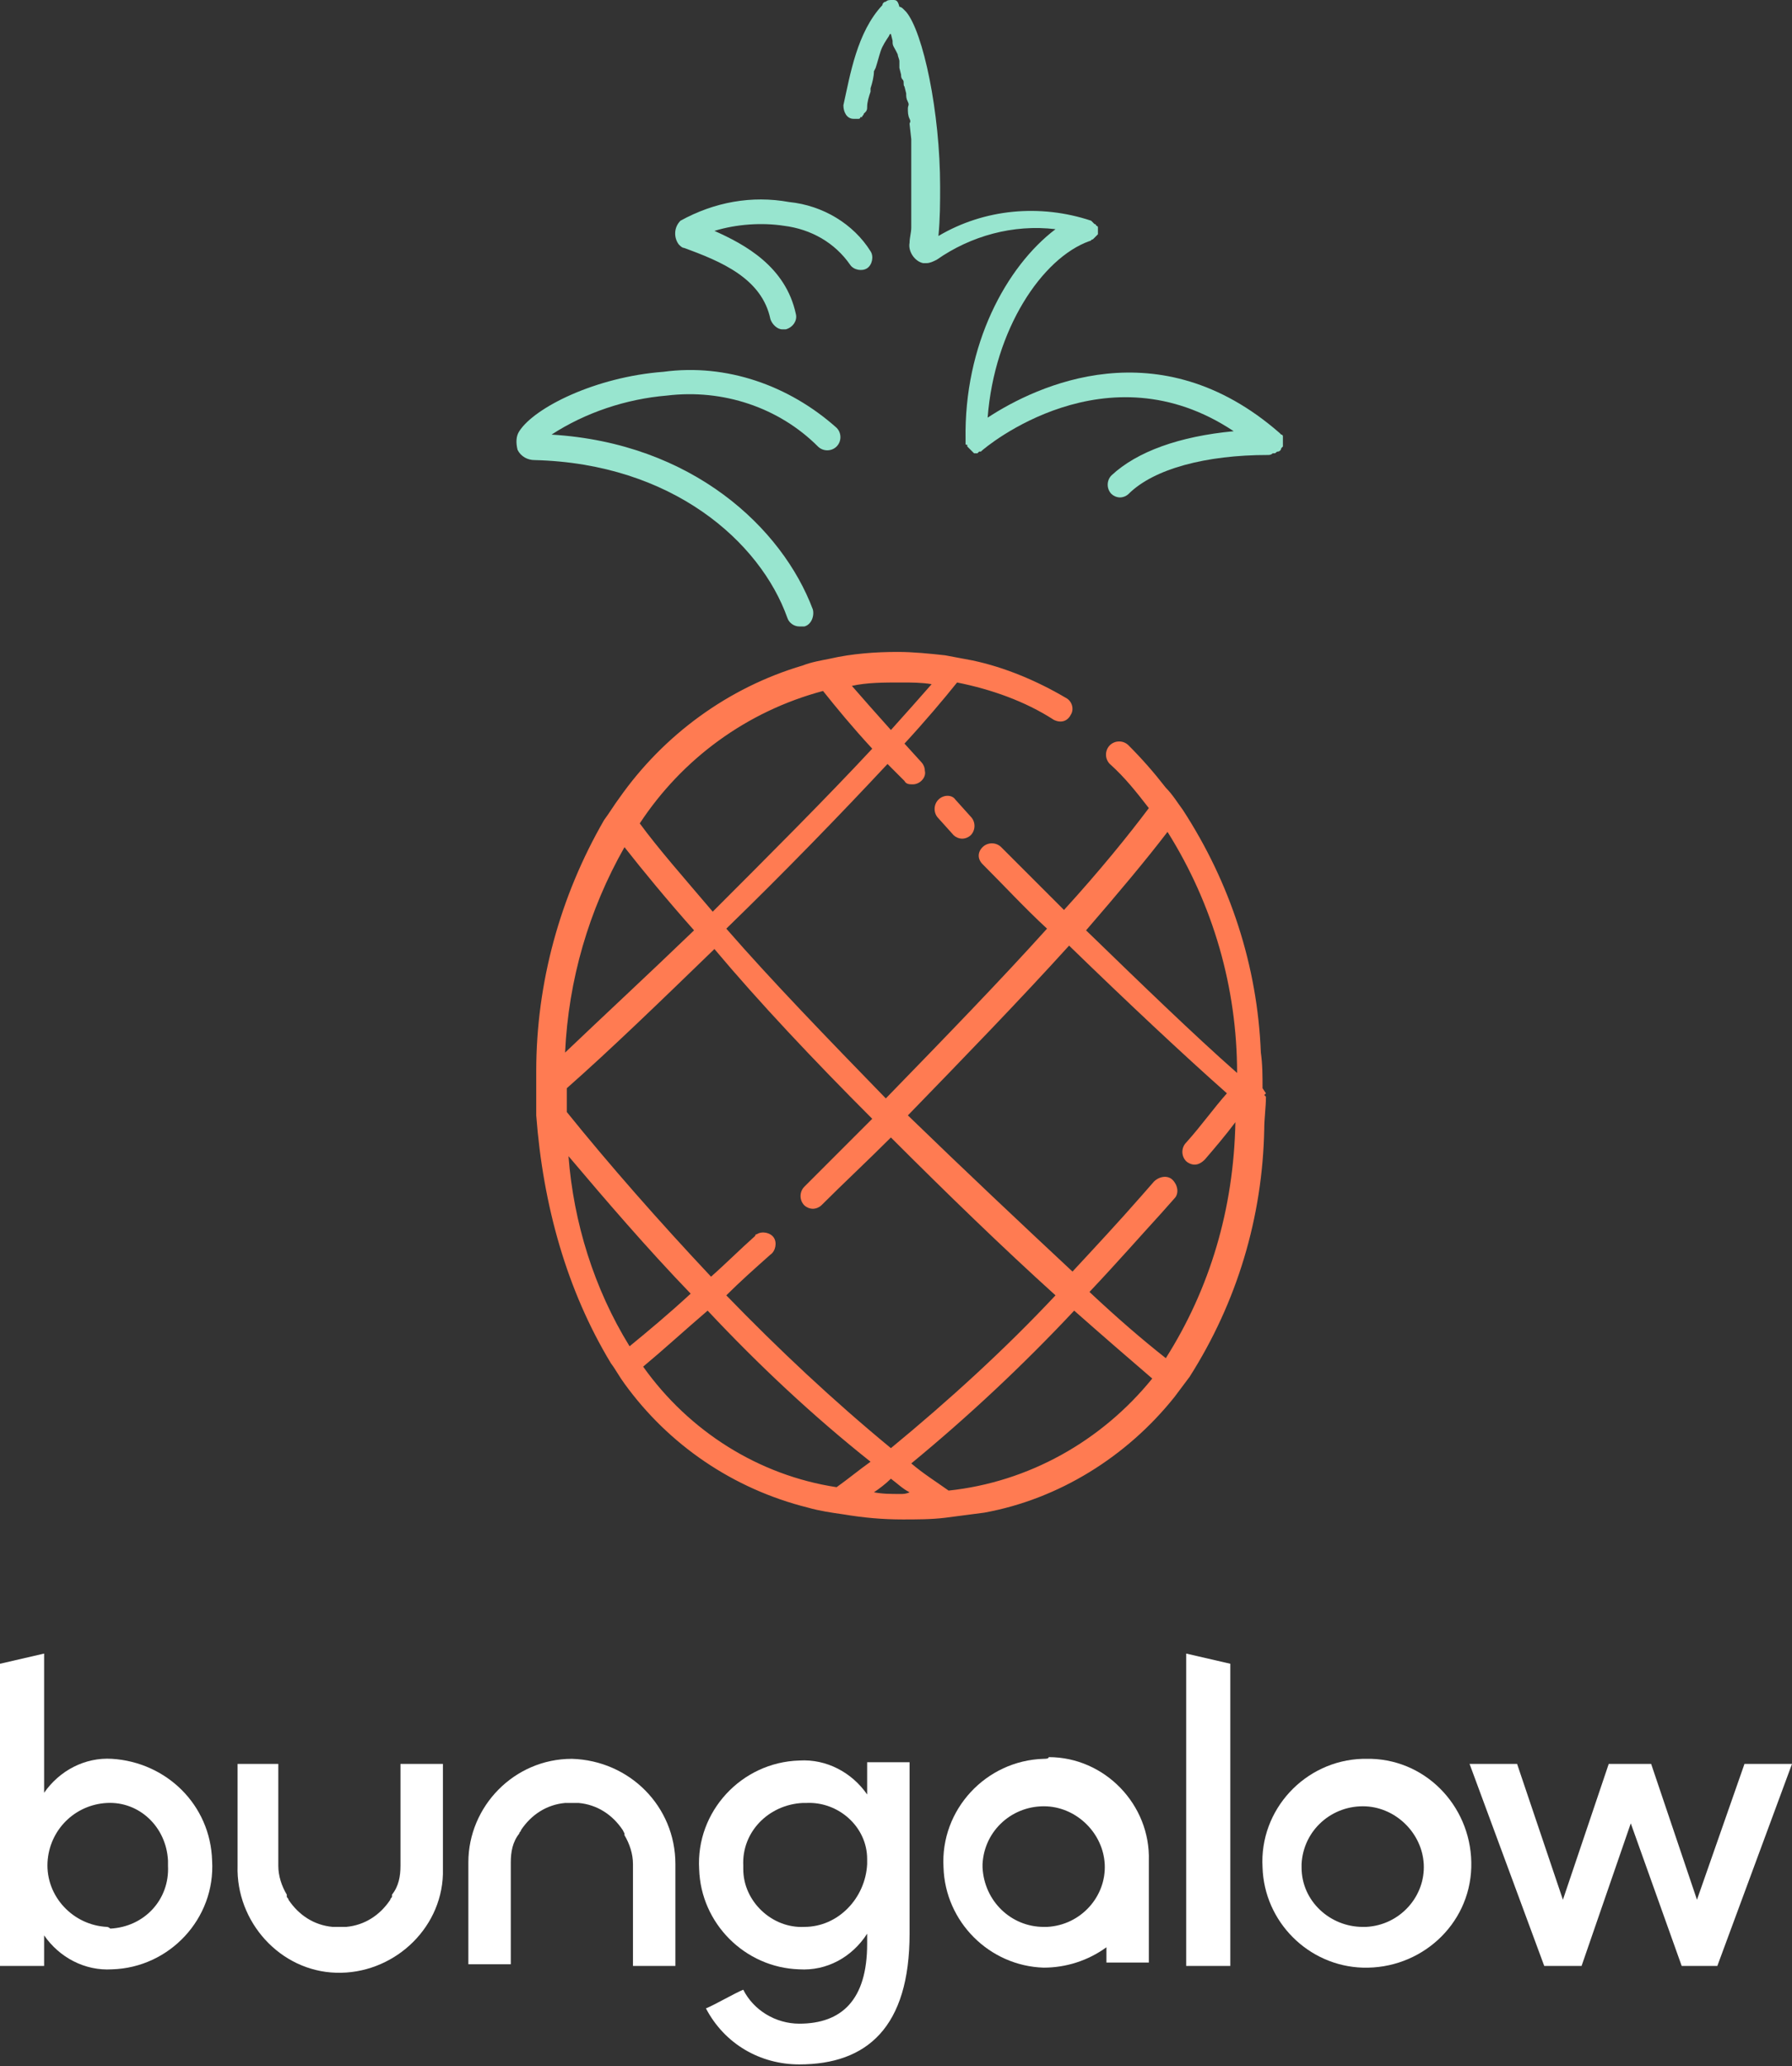 <?xml version="1.0" encoding="utf-8"?>
<!-- Generator: Adobe Illustrator 22.0.1, SVG Export Plug-In . SVG Version: 6.00 Build 0)  -->
<svg version="1.1" id="Layer_1" xmlns="http://www.w3.org/2000/svg" xmlns:xlink="http://www.w3.org/1999/xlink" x="0px" y="0px"
	 viewBox="0 0 105.6 121.7" style="enable-background:new 0 0 105.6 121.7;" xml:space="preserve">
<rect x="0" y="0" width="105.6" height="121.7" fill="#333333" stroke="none"/>
<style type="text/css">
	.st0{fill:#FFFFFF;}
	.st1{fill:#98E5CF;}
	.st2{fill:#FF7B52;}
</style>
<title>bungalow-logo-stacked-white</title>
<path class="st0" d="M33.7,103.6c-3.4,0-6.1,2.8-6.1,6.1c0,0,0,0,0,0v6h2.5v-6l0,0c0-0.6,0.1-1.2,0.5-1.7V108c0-0.1,0.1-0.1,0.1-0.2
	c0.6-0.9,1.5-1.5,2.6-1.6h0.8c1.1,0.1,2,0.7,2.6,1.6l0.1,0.2v0.1c0.3,0.5,0.5,1.1,0.5,1.7l0,0v6h2.5v-6
	C39.8,106.4,37.1,103.7,33.7,103.6C33.7,103.6,33.7,103.6,33.7,103.6z"/>
<path class="st0" d="M23.6,109.9L23.6,109.9c0,0.6-0.1,1.2-0.5,1.7c0,0,0,0,0,0.1c0,0.1-0.1,0.1-0.1,0.2c-0.6,0.9-1.5,1.5-2.6,1.6
	l0,0h-0.4h-0.4l0,0c-1.1-0.1-2-0.7-2.6-1.6c0-0.1-0.1-0.1-0.1-0.2c0,0,0,0,0-0.1c-0.3-0.5-0.5-1.1-0.5-1.7l0,0v-6H14v6
	c-0.1,3.3,2.5,6.2,5.8,6.3c3.3,0.1,6.2-2.5,6.3-5.8c0-0.2,0-0.3,0-0.5v-6h-2.5V109.9z"/>
<path class="st0" d="M6.6,103.6c-1.6-0.1-3.1,0.7-4,2v-8.2L0,98v17.8h2.6V114c0.9,1.3,2.4,2.1,4,2c3.4-0.1,6.1-3,5.9-6.4
	C12.4,106.3,9.8,103.8,6.6,103.6L6.6,103.6z M6.3,113.5c-2-0.1-3.6-1.8-3.5-3.8c0.1-1.9,1.6-3.4,3.5-3.5c1.9-0.1,3.5,1.4,3.6,3.4
	c0,0.1,0,0.2,0,0.3c0.1,2-1.4,3.6-3.4,3.7C6.4,113.5,6.3,113.5,6.3,113.5z"/>
<path class="st0" d="M51.1,105.7c-0.9-1.3-2.4-2.1-4-2c-3.4,0.1-6.1,3-5.9,6.4c0.1,3.2,2.7,5.8,5.9,5.9c1.6,0.1,3.1-0.7,4-2.1v0.6
	c0,3.3-1.5,4.7-4,4.7c-1.4,0-2.7-0.8-3.3-2c-0.5,0.2-1.7,0.9-2.2,1.1c1.1,2.1,3.2,3.3,5.5,3.3c4,0,6.5-2.2,6.5-7.7v-10.1h-2.5V105.7
	z M47.4,113.5c-1.9,0.1-3.6-1.5-3.6-3.4c0-0.1,0-0.2,0-0.2c-0.1-2,1.5-3.6,3.5-3.7c0.1,0,0.1,0,0.2,0c1.9-0.1,3.6,1.4,3.6,3.3
	c0,0.1,0,0.2,0,0.3C51,111.8,49.4,113.5,47.4,113.5C47.4,113.5,47.4,113.5,47.4,113.5z"/>
<polygon class="st0" points="69.9,115.8 72.5,115.8 72.5,98 69.9,97.4 "/>
<path class="st0" d="M80.3,103.6c-3.4,0.1-6.1,3-5.9,6.4c0.1,3.2,2.7,5.8,5.9,5.9c3.4,0.1,6.3-2.5,6.4-5.9c0.1-3.4-2.5-6.3-5.9-6.4
	C80.7,103.6,80.5,103.6,80.3,103.6z M80.3,113.5c-1.9,0-3.6-1.5-3.6-3.5c0-0.1,0-0.1,0-0.2c0.1-2,1.8-3.5,3.8-3.4
	c1.8,0.1,3.3,1.6,3.4,3.4c0.1,1.9-1.4,3.6-3.4,3.7C80.5,113.5,80.4,113.5,80.3,113.5z"/>
<path class="st0" d="M61.5,103.6c-3.4,0.1-6.1,3-5.9,6.4c0.1,3.2,2.7,5.8,5.9,5.9c1.3,0,2.6-0.4,3.7-1.2v0.9h2.5v-6
	c0.1-3.3-2.6-6.1-5.9-6.1C61.8,103.6,61.6,103.6,61.5,103.6z M61.5,113.5c-1.9,0-3.5-1.5-3.6-3.5c0-0.1,0-0.1,0-0.2
	c0.1-2,1.8-3.5,3.8-3.4c1.8,0.1,3.3,1.6,3.4,3.4c0.1,1.9-1.4,3.6-3.4,3.7C61.7,113.5,61.6,113.5,61.5,113.5z"/>
<polygon class="st0" points="102.8,103.9 100,111.9 97.3,103.9 94.8,103.9 92.1,111.9 89.4,103.9 86.6,103.9 91,115.8 93.2,115.8
	96.1,107.4 99.1,115.8 101.2,115.8 105.6,103.9 "/>
<path class="st1" d="M39.1,21.9c-4,0.3-7.6,2.1-8.5,3.5c-0.2,0.3-0.2,0.7-0.1,1.1c0.2,0.4,0.6,0.6,1,0.6c8.1,0.2,13.3,4.8,14.9,9.3
	c0.1,0.3,0.4,0.5,0.7,0.5c0.1,0,0.2,0,0.3,0c0.4-0.1,0.6-0.6,0.5-1c0,0,0,0,0,0c-1.8-4.8-7.1-9.8-15.4-10.3c2-1.3,4.4-2.1,6.8-2.3
	c3.3-0.4,6.6,0.7,8.9,3c0.3,0.3,0.8,0.3,1.1,0c0.3-0.3,0.3-0.8,0-1.1C46.5,22.7,42.8,21.4,39.1,21.9z"/>
<path class="st1" d="M46.5,11.9c-2.2-0.4-4.4,0-6.4,1.1c-0.4,0.4-0.4,1-0.1,1.4c0.1,0.1,0.2,0.2,0.3,0.2c2.2,0.8,4.6,1.8,5.1,4.2
	c0.1,0.3,0.4,0.6,0.7,0.6h0.2c0.4-0.1,0.7-0.5,0.6-0.9c-0.6-2.8-3-4.1-4.8-4.9c1.3-0.4,2.8-0.5,4.1-0.3c1.6,0.2,3,1,3.9,2.3
	c0.2,0.3,0.7,0.4,1,0.2c0.3-0.2,0.4-0.7,0.2-1C50.3,13.2,48.5,12.1,46.5,11.9z"/>
<path class="st1" d="M57.4,26.7L57.4,26.7c0,0,0.1,0,0.1,0c0,0,0.1,0,0.1,0l0.1-0.1c0,0,0.1,0,0.1,0c0.3-0.3,7.4-6.2,14.9-1.2
	c-3.2,0.3-5.7,1.2-7.2,2.6c-0.3,0.3-0.3,0.8,0,1.1c0.1,0.1,0.3,0.2,0.5,0.2c0.2,0,0.4-0.1,0.5-0.2c1.5-1.5,4.6-2.3,8.2-2.3
	c0.1,0,0.2,0,0.3-0.1c0,0,0,0,0.1,0c0.1,0,0.1-0.1,0.2-0.1l0,0c0.1,0,0.2-0.1,0.2-0.2c0,0,0.1-0.1,0.1-0.1c0-0.1,0-0.1,0-0.2
	c0,0,0-0.1,0-0.1s0,0,0,0c0-0.1,0-0.1,0-0.2v-0.1c0,0,0-0.1-0.1-0.1c0,0-0.1-0.1-0.1-0.1l0,0c-7.1-6.2-14.3-2.8-17.2-0.9
	c0.4-5.2,3.2-9.4,6-10.4l0,0c0.1,0,0.1-0.1,0.2-0.1l0.1-0.1c0,0,0.1-0.1,0.1-0.1l0.1-0.1l0,0c0,0,0-0.1,0-0.1c0,0,0-0.1,0-0.1l0,0
	c0-0.1,0-0.1,0-0.1c0,0,0-0.1,0-0.1l0,0c0-0.1-0.1-0.1-0.1-0.1c0,0,0-0.1-0.1-0.1c0,0-0.1-0.1-0.1-0.1c0,0-0.1-0.1-0.1-0.1l0,0
	c-3-1-6.3-0.7-9,0.9c0.1-1,0.1-2,0.1-2.9c0-4.4-1-9.1-2-10.3l0,0l-0.2-0.2c0,0-0.1-0.1-0.2-0.1C52.9,0,52.8,0,52.6,0l0,0
	c-0.2,0-0.3,0-0.4,0.1c-0.1,0-0.2,0.1-0.2,0.2c-1.5,1.6-1.9,4.1-2.3,5.9C49.7,6.6,49.9,7,50.3,7h0.1h0.1h0.1c0,0,0.1,0,0.1-0.1h0.1
	c0-0.1,0.1-0.1,0.1-0.2l0.1-0.1c0.1-0.1,0.1-0.2,0.1-0.3c0-0.3,0.1-0.6,0.2-0.9c0-0.1,0-0.1,0-0.2c0.1-0.3,0.2-0.7,0.2-1l0.1-0.2
	c0.1-0.3,0.2-0.7,0.3-1l0,0c0.1-0.3,0.3-0.6,0.5-0.9c0,0,0-0.1,0.1-0.1l0.1,0.4v0.1c0,0.2,0.1,0.3,0.2,0.5l0.1,0.2
	c0,0.1,0.1,0.3,0.1,0.4L53,4l0.1,0.4c0,0.1,0,0.2,0.1,0.3s0,0.3,0.1,0.4l0.1,0.4c0,0.2,0,0.3,0.1,0.5s0,0.2,0,0.4s0,0.4,0.1,0.6
	s0,0.2,0,0.3l0.1,0.9c0,0.1,0,0.2,0,0.3s0,0.4,0,0.6s0,0.3,0,0.4s0,0.4,0,0.6s0,0.3,0,0.4v1c0,0.2,0,0.4,0,0.6s0,0.3,0,0.4
	s0,0.4,0,0.6s0,0.2,0,0.3c0,0.3-0.1,0.6-0.1,0.9c-0.1,0.5,0.3,1.1,0.8,1.2c0.1,0,0.1,0,0.2,0c0.2,0,0.4-0.1,0.6-0.2
	c2-1.4,4.5-2.1,7-1.8c-2.9,2.2-5.4,6.8-5.3,12.4c0,0,0,0.1,0,0.1c0,0,0,0.1,0,0.1c0,0.1,0,0.1,0.1,0.1c0,0,0,0.1,0,0.1l0,0
	c0,0,0.1,0.1,0.1,0.1l0.1,0.1L57.4,26.7z"/>
<path class="st2" d="M55.3,47.1c-0.3,0.3-0.3,0.8,0,1.1l0.9,1c0.1,0.1,0.3,0.2,0.5,0.2c0.2,0,0.4-0.1,0.5-0.2c0.3-0.3,0.3-0.8,0-1.1
	l-0.9-1C56.1,46.8,55.6,46.8,55.3,47.1C55.3,47.1,55.3,47.1,55.3,47.1z"/>
<path class="st2" d="M74.4,64.1c0-0.7,0-1.4-0.1-2.1c-0.2-5.1-1.8-10-4.6-14.3c-0.3-0.4-0.6-0.9-1-1.3c-0.7-0.9-1.4-1.7-2.2-2.5
	c-0.3-0.3-0.8-0.3-1.1,0c-0.3,0.3-0.3,0.8,0,1.1c0.9,0.8,1.6,1.7,2.3,2.6c-1.2,1.6-2.9,3.7-5,6c-1.2-1.2-2.4-2.4-3.7-3.7
	c-0.3-0.3-0.8-0.3-1.1,0c-0.3,0.3-0.3,0.7,0,1c1.3,1.3,2.5,2.6,3.8,3.8c-2.7,3-6,6.4-9.5,10c-3.4-3.5-6.7-6.9-9.4-10
	c3.4-3.3,6.7-6.7,9.5-9.7l1,1c0.1,0.2,0.3,0.2,0.5,0.2c0.4,0,0.8-0.4,0.7-0.8c0-0.2-0.1-0.4-0.2-0.5l-1-1.1c1.2-1.3,2.3-2.6,3.1-3.6
	c2,0.4,4,1.1,5.7,2.2c0.4,0.2,0.8,0.1,1-0.3c0.2-0.3,0.1-0.8-0.3-1c-1.7-1-3.6-1.8-5.5-2.2c-0.5-0.1-1.1-0.2-1.6-0.3
	c-0.9-0.1-1.9-0.2-2.8-0.2c-1.3,0-2.7,0.1-4,0.4c-0.5,0.1-1.1,0.2-1.6,0.4c-4.4,1.3-8.2,4.1-10.8,7.8c-0.3,0.4-0.6,0.9-0.9,1.3
	c-2.6,4.5-4,9.6-4,14.8c0,0.2,0,0.5,0,0.7c0,0.7,0,1.3,0,1.9C32,71,33.4,76,36,80.3c0.3,0.4,0.5,0.8,0.8,1.2
	c2.6,3.6,6.4,6.2,10.8,7.3c0.7,0.2,1.4,0.3,2.1,0.4c1.2,0.2,2.3,0.3,3.5,0.3c0.8,0,1.7,0,2.5-0.1c0.8-0.1,1.5-0.2,2.3-0.3
	c4.4-0.8,8.4-3.3,11.2-6.8c0.3-0.4,0.6-0.8,0.9-1.2c2.8-4.4,4.3-9.4,4.4-14.6c0-0.6,0.1-1.3,0.1-1.9l-0.1-0.1l0.1-0.1L74.4,64.1z
	 M68.8,49c2.7,4.3,4.1,9.2,4.1,14.2c-2.5-2.2-5.6-5.2-8.9-8.4C65.9,52.6,67.5,50.7,68.8,49z M51.4,65.9c-1.3,1.3-2.7,2.7-4,4
	c-0.3,0.3-0.3,0.8,0,1.1c0.1,0.1,0.3,0.2,0.5,0.2c0.2,0,0.4-0.1,0.5-0.2c1.3-1.3,2.7-2.6,4.1-4c3.3,3.3,6.6,6.5,9.7,9.3
	c-3,3.2-6.3,6.2-9.7,9c-3.4-2.8-6.6-5.8-9.7-9c0.8-0.8,1.7-1.6,2.6-2.4c0.3-0.2,0.4-0.7,0.2-1c-0.2-0.3-0.7-0.4-1-0.2
	c-0.1,0-0.1,0.1-0.1,0.1c-0.9,0.8-1.8,1.7-2.6,2.4c-3.1-3.3-6-6.6-8.5-9.7c0-0.5,0-0.9,0-1.4l0,0c2.5-2.2,5.5-5.1,8.7-8.2
	C44.7,59,48,62.5,51.4,65.9z M53.1,40.2c0.6,0,1.2,0,1.8,0.1c-0.7,0.8-1.5,1.7-2.4,2.7c-0.9-1-1.6-1.8-2.3-2.6
	C51.1,40.2,52.1,40.2,53.1,40.2z M48.5,40.7c0.8,1,1.7,2.1,2.9,3.4c-2.7,2.9-6.1,6.3-9.4,9.6c-1.7-2-3.2-3.7-4.3-5.2
	C40.2,44.7,44,41.9,48.5,40.7z M36.8,49.9c1.1,1.4,2.5,3.1,4.1,4.9c-2.7,2.6-5.4,5.1-7.6,7.2C33.5,57.7,34.7,53.6,36.8,49.9z
	 M33.5,68.1c2.2,2.6,4.6,5.4,7.2,8.1c-1.3,1.2-2.5,2.2-3.6,3.1C35,75.9,33.8,72,33.5,68.1z M37.9,80.5c1.2-1,2.4-2.1,3.8-3.3
	c3,3.2,6.2,6.2,9.6,8.9c-0.7,0.5-1.3,1-2,1.5C44.7,86.9,40.6,84.3,37.9,80.5z M53.1,88c-0.6,0-1.1,0-1.6-0.1c0.3-0.2,0.7-0.5,1-0.8
	c0.4,0.3,0.7,0.6,1.1,0.8C53.4,88,53.2,88,53.1,88z M55.9,87.8c-0.7-0.5-1.5-1-2.2-1.6c3.4-2.8,6.6-5.8,9.6-9c1.7,1.5,3.2,2.8,4.6,4
	C64.9,84.9,60.6,87.3,55.9,87.8L55.9,87.8z M68.7,80c-1.4-1.1-2.9-2.4-4.5-3.9c1.7-1.8,3.1-3.4,4.2-4.6l0.8-0.9
	c0.3-0.3,0.2-0.8-0.1-1.1c-0.3-0.3-0.8-0.2-1.1,0.1c0,0,0,0,0,0l-0.7,0.8c-1.4,1.6-2.8,3.1-4.1,4.5c-3-2.8-6.4-6-9.7-9.2
	c3.3-3.4,6.6-6.8,9.5-10c3.4,3.3,6.7,6.4,9.3,8.7c-0.8,0.9-1.5,1.9-2.4,2.9c-0.3,0.3-0.3,0.8,0,1.1c0,0,0,0,0,0
	c0.1,0.1,0.3,0.2,0.5,0.2c0.2,0,0.4-0.1,0.6-0.3c0.6-0.7,1.2-1.4,1.8-2.2C72.7,71.2,71.3,75.9,68.7,80z"/>
</svg>
